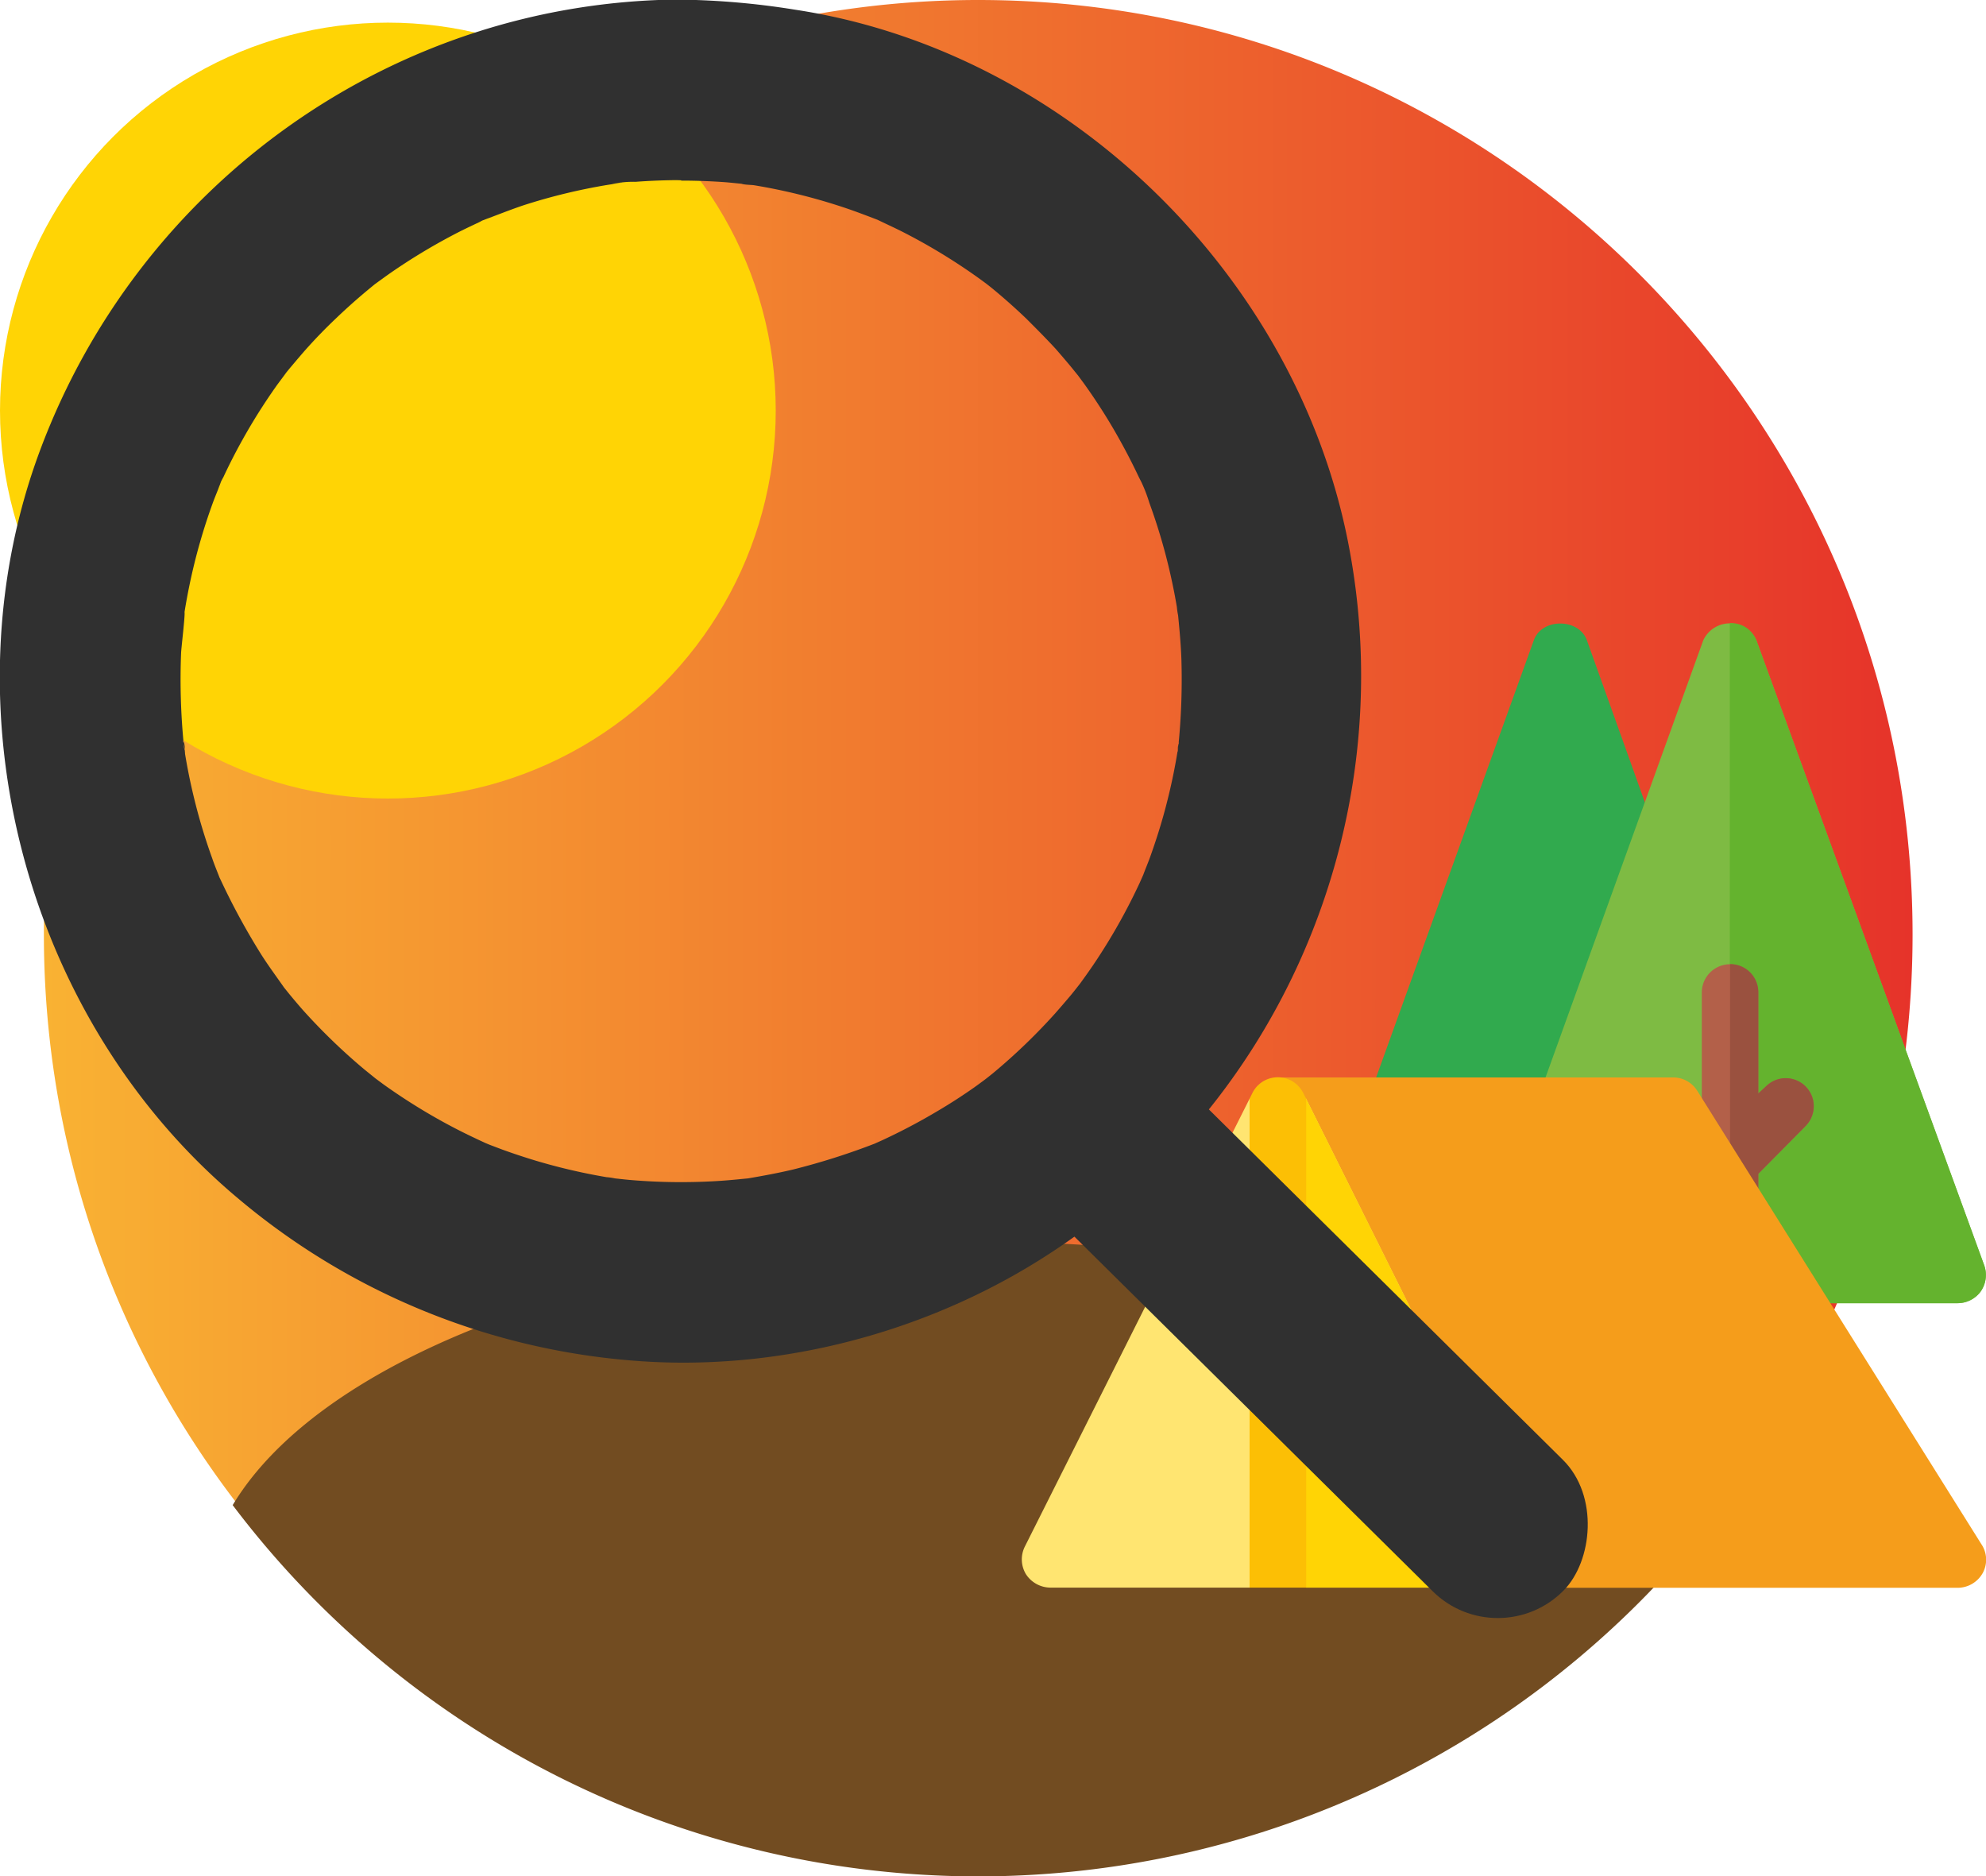 <svg id="Livello_1" data-name="Livello 1" xmlns="http://www.w3.org/2000/svg" xmlns:xlink="http://www.w3.org/1999/xlink" viewBox="0 0 395.95 374.01"><defs><style>.cls-1{fill:url(#Sfumatura_senza_nome_2);}.cls-2{fill:#724c21;}.cls-3{fill:#31aa4e;}.cls-4{fill:#7ebb43;}.cls-5{fill:#64b32e;}.cls-6{fill:#b36049;}.cls-7{fill:#9a513f;}.cls-8{fill:#f59d1b;}.cls-9{fill:#ffe571;}.cls-10{fill:#ffd405;}.cls-11{fill:#fcbf05;}.cls-12{fill:#303030;}</style><linearGradient id="Sfumatura_senza_nome_2" x1="108.62" y1="419.93" x2="481.18" y2="419.93" gradientUnits="userSpaceOnUse"><stop offset="0" stop-color="#f9b233"/><stop offset="1" stop-color="#e6332a"/></linearGradient></defs><title>experiencesun</title><path class="cls-1" d="M481.18,419.93c0,102.88-83.4,186.28-186.28,186.28s-186.28-83.4-186.28-186.28A186.27,186.27,0,0,1,294.9,233.65C397.78,233.65,481.18,317.05,481.18,419.93Z" transform="translate(-99.87 -233.65)"/><path class="cls-2" d="M443.54,533.66a186.28,186.28,0,0,1-297.28,0C159.38,511.8,194.1,494.14,239,486c1.73-.32,3.47-.61,5.22-.89s3.74-.6,5.63-.86c1.38-.2,2.78-.39,4.18-.56.48-.07,1-.13,1.45-.18,1.23-.16,2.47-.31,3.71-.44q5.76-.65,11.68-1.07c7.83-.57,15.86-.87,24-.87q7.28,0,14.39.31c2.4.1,4.79.23,7.15.39q9.12.59,17.87,1.68,2.81.33,5.56.73h.07q5.22.74,10.28,1.65a243.89,243.89,0,0,1,35.33,9C413.29,504.25,434.05,517.86,443.54,533.66Z" transform="translate(-99.87 -233.65)"/><path class="cls-3" d="M416.25,361.27c-1.62-4.45-9-4.45-10.58,0l-32.76,90.8a5.62,5.62,0,0,0,3.36,7.22L420,464l13.12-55.58Z" transform="translate(-99.87 -233.65)"/><path class="cls-4" d="M494.78,491.05a5.72,5.72,0,0,1-4.62,2.36H454.65l-9.91-8.55-38.06-32.78,32.77-90.8a5.83,5.83,0,0,1,10.58,0l45.43,124.59A5.73,5.73,0,0,1,494.78,491.05Z" transform="translate(-99.87 -233.65)"/><path class="cls-5" d="M494.78,491.05a5.72,5.72,0,0,1-4.62,2.36H454.65l-9.91-8.55v-127a5.39,5.39,0,0,1,5.29,3.38l45.43,124.59A5.73,5.73,0,0,1,494.78,491.05Z" transform="translate(-99.87 -233.65)"/><path class="cls-6" d="M460,457.94l-9.58,9.68V472a5.63,5.63,0,0,1-11.26,0V431.48a5.63,5.63,0,0,1,11.26,0v20.15l1.69-1.57a5.58,5.58,0,0,1,7.89,7.88Z" transform="translate(-99.87 -233.65)"/><path class="cls-7" d="M460,457.94l-9.58,9.68V472a5.57,5.57,0,0,1-5.63,5.63v-51.8a5.57,5.57,0,0,1,5.63,5.63v20.15l1.69-1.57a5.58,5.58,0,0,1,7.89,7.88Z" transform="translate(-99.87 -233.65)"/><path class="cls-8" d="M494.89,541.43,438.21,451a5.67,5.67,0,0,0-4.73-2.59H354.65l19.46,57.49,34.71,44.24h81.34a5.75,5.75,0,0,0,5-2.93A5.54,5.54,0,0,0,494.89,541.43Z" transform="translate(-99.87 -233.65)"/><path class="cls-9" d="M408.82,550.1H360.28l-5.63-11.26L349,550.1H309.23a5.85,5.85,0,0,1-4.84-2.71,5.71,5.71,0,0,1-.23-5.4L349,452.65h11.26Z" transform="translate(-99.87 -233.65)"/><path class="cls-10" d="M408.82,550.1H360.28l-5.63-11.26V452.65h5.63Z" transform="translate(-99.87 -233.65)"/><path class="cls-11" d="M360.28,452.65V550.1H349V452.65l.56-1.13a5.66,5.66,0,0,1,10.14,0Z" transform="translate(-99.87 -233.65)"/><circle class="cls-10" cx="77.33" cy="81.84" r="77.33"/><path class="cls-12" d="M310.45,69.13c2.79,0,5.58.1,8.37.29,1.6.11,3.2.32,4.8.44,2.1.15-1.28-.12-1.38-.22.34.34,2.19.33,2.7.41a117.13,117.13,0,0,1,17,4.13c2.53.81,5,1.75,7.5,2.71,3.23,1.25-2.55-1.24.57.26,1.58.76,3.18,1.49,4.75,2.29a118.07,118.07,0,0,1,14,8.43c1.25.87,2.47,1.79,3.7,2.69-2.46-1.79-.95-.73.44.43q3.27,2.72,6.33,5.65c2,2,4,4,5.9,6.07.87,1,1.73,2,2.57,3,.51.59,3.31,4.1,1.87,2.24s.95,1.32,1.32,1.85q1.33,1.86,2.59,3.78,2.34,3.56,4.41,7.29,1.92,3.45,3.61,7c.78,1.66,2.28,4.21.58,1.14a30.3,30.3,0,0,1,1.68,4.33,115.92,115.92,0,0,1,4.74,16.76c.28,1.33.52,2.66.75,4a13.81,13.81,0,0,0,.32,2c-.05,0-.4-3.54-.18-1.4.32,3.22.64,6.42.76,9.65a132.32,132.32,0,0,1-.6,17.47c-.28,2.95-.11-.69.12-.68,0,0-.3,1.9-.32,2-.22,1.35-.47,2.7-.73,4q-.87,4.33-2.06,8.59c-.79,2.81-1.69,5.59-2.68,8.34-.46,1.26-1,2.5-1.44,3.75-.71,1.91.48-1.12.52-1.21-.38.8-.72,1.62-1.09,2.43a117.5,117.5,0,0,1-8.39,15.08c-1.45,2.22-3,4.36-4.57,6.49,2.14-2.89.13-.21-.89,1s-2,2.34-3,3.48A118.55,118.55,0,0,1,372.65,247c-1.36,1.13-3,2.25-.5.47-1.07.77-2.12,1.57-3.2,2.34q-3.79,2.67-7.78,5c-2.28,1.35-4.62,2.63-7,3.83-1.19.6-2.39,1.18-3.59,1.74-.61.28-1.23.54-1.83.83-2.29,1.09,3-1.14.61-.26a138.27,138.27,0,0,1-16.69,5.31c-2.89.68-5.8,1.22-8.72,1.72-3.53.6,2.9-.26-.68.08-1.62.16-3.23.32-4.85.43a119.53,119.53,0,0,1-18.15-.16c-1.38-.12-2.74-.29-4.11-.43-2.15-.21,1.38.13,1.39.19a12.4,12.4,0,0,0-2-.32q-4.67-.79-9.26-1.95c-2.6-.66-5.18-1.4-7.72-2.24-1.27-.41-2.53-.85-3.78-1.3l-2.48-.94c-.45-.17-3.2-1.36-.91-.35s-1.49-.7-2.08-1q-1.79-.84-3.54-1.74-4.09-2.1-8-4.52-3.34-2.06-6.54-4.34c-.53-.38-3.77-2.81-1.84-1.32s-1.65-1.37-2.25-1.87A119.81,119.81,0,0,1,235,234.45q-1.29-1.47-2.55-3c-.55-.67-1.08-1.36-1.64-2,.06.08,2,2.71.82,1.06-1.61-2.33-3.31-4.59-4.85-7a137.66,137.66,0,0,1-8.17-15c-1.49-3.12,1,2.67-.26-.56-.48-1.24-1-2.48-1.42-3.73q-1.59-4.4-2.82-8.91-1.06-3.9-1.86-7.87c-.27-1.33-.51-2.67-.73-4a13.82,13.82,0,0,0-.42-2.69c.55.58.39,3.41.15.7a133.11,133.11,0,0,1-.53-18.08c0-.75.9-8.17.67-8.26,0,0-.54,3.53-.19,1.4.11-.67.2-1.35.31-2,.26-1.56.55-3.12.87-4.67a117.13,117.13,0,0,1,4.76-16.72c.46-1.24,1-2.46,1.44-3.7.71-1.94-.52,1.2-.53,1.25a13.81,13.81,0,0,1,1.09-2.4c1.2-2.58,2.5-5.12,3.89-7.6q1.92-3.44,4.06-6.73,1.25-1.92,2.56-3.78c.45-.64,3.16-4.22,1.7-2.37s1-1.24,1.45-1.74c.84-1,1.69-2,2.56-3q3-3.39,6.34-6.55,2.82-2.7,5.82-5.21c.49-.42,3.65-3,1.73-1.45s-.09.08.25-.17c.89-.64,1.76-1.28,2.65-1.91a120,120,0,0,1,14-8.41c1.37-.69,2.76-1.34,4.15-2a8.91,8.91,0,0,1,1.81-.82c-.06,0-3.2,1.24-1.26.53,2.7-1,5.36-2.07,8.11-3a116.68,116.68,0,0,1,17-4.11l2-.31c2.1-.34-1.33.17-1.39.19a20,20,0,0,1,4.79-.46c3-.23,6-.33,9.05-.34,9.41-.06,18.44-8.24,18-18s-7.91-18.06-18-18c-57.19.33-107.84,36.44-127.78,89.8-19.36,51.79-2.87,113.79,39.51,149.22a139.07,139.07,0,0,0,77.41,32.18c27.71,2.53,56.51-4.41,80.32-18.72,49.5-29.76,74.68-88,63.49-144.45-10.58-53.43-56.25-97.82-110.24-106a155.78,155.78,0,0,0-22.71-2c-9.42-.06-18.44,8.32-18,18s7.91,17.94,18,18Z" transform="translate(-174.62 -33.13)"/><rect class="cls-12" x="368.04" y="283.1" width="138.28" height="36.88" rx="18.44" transform="translate(361.22 790.26) rotate(-135.3)"/></svg>